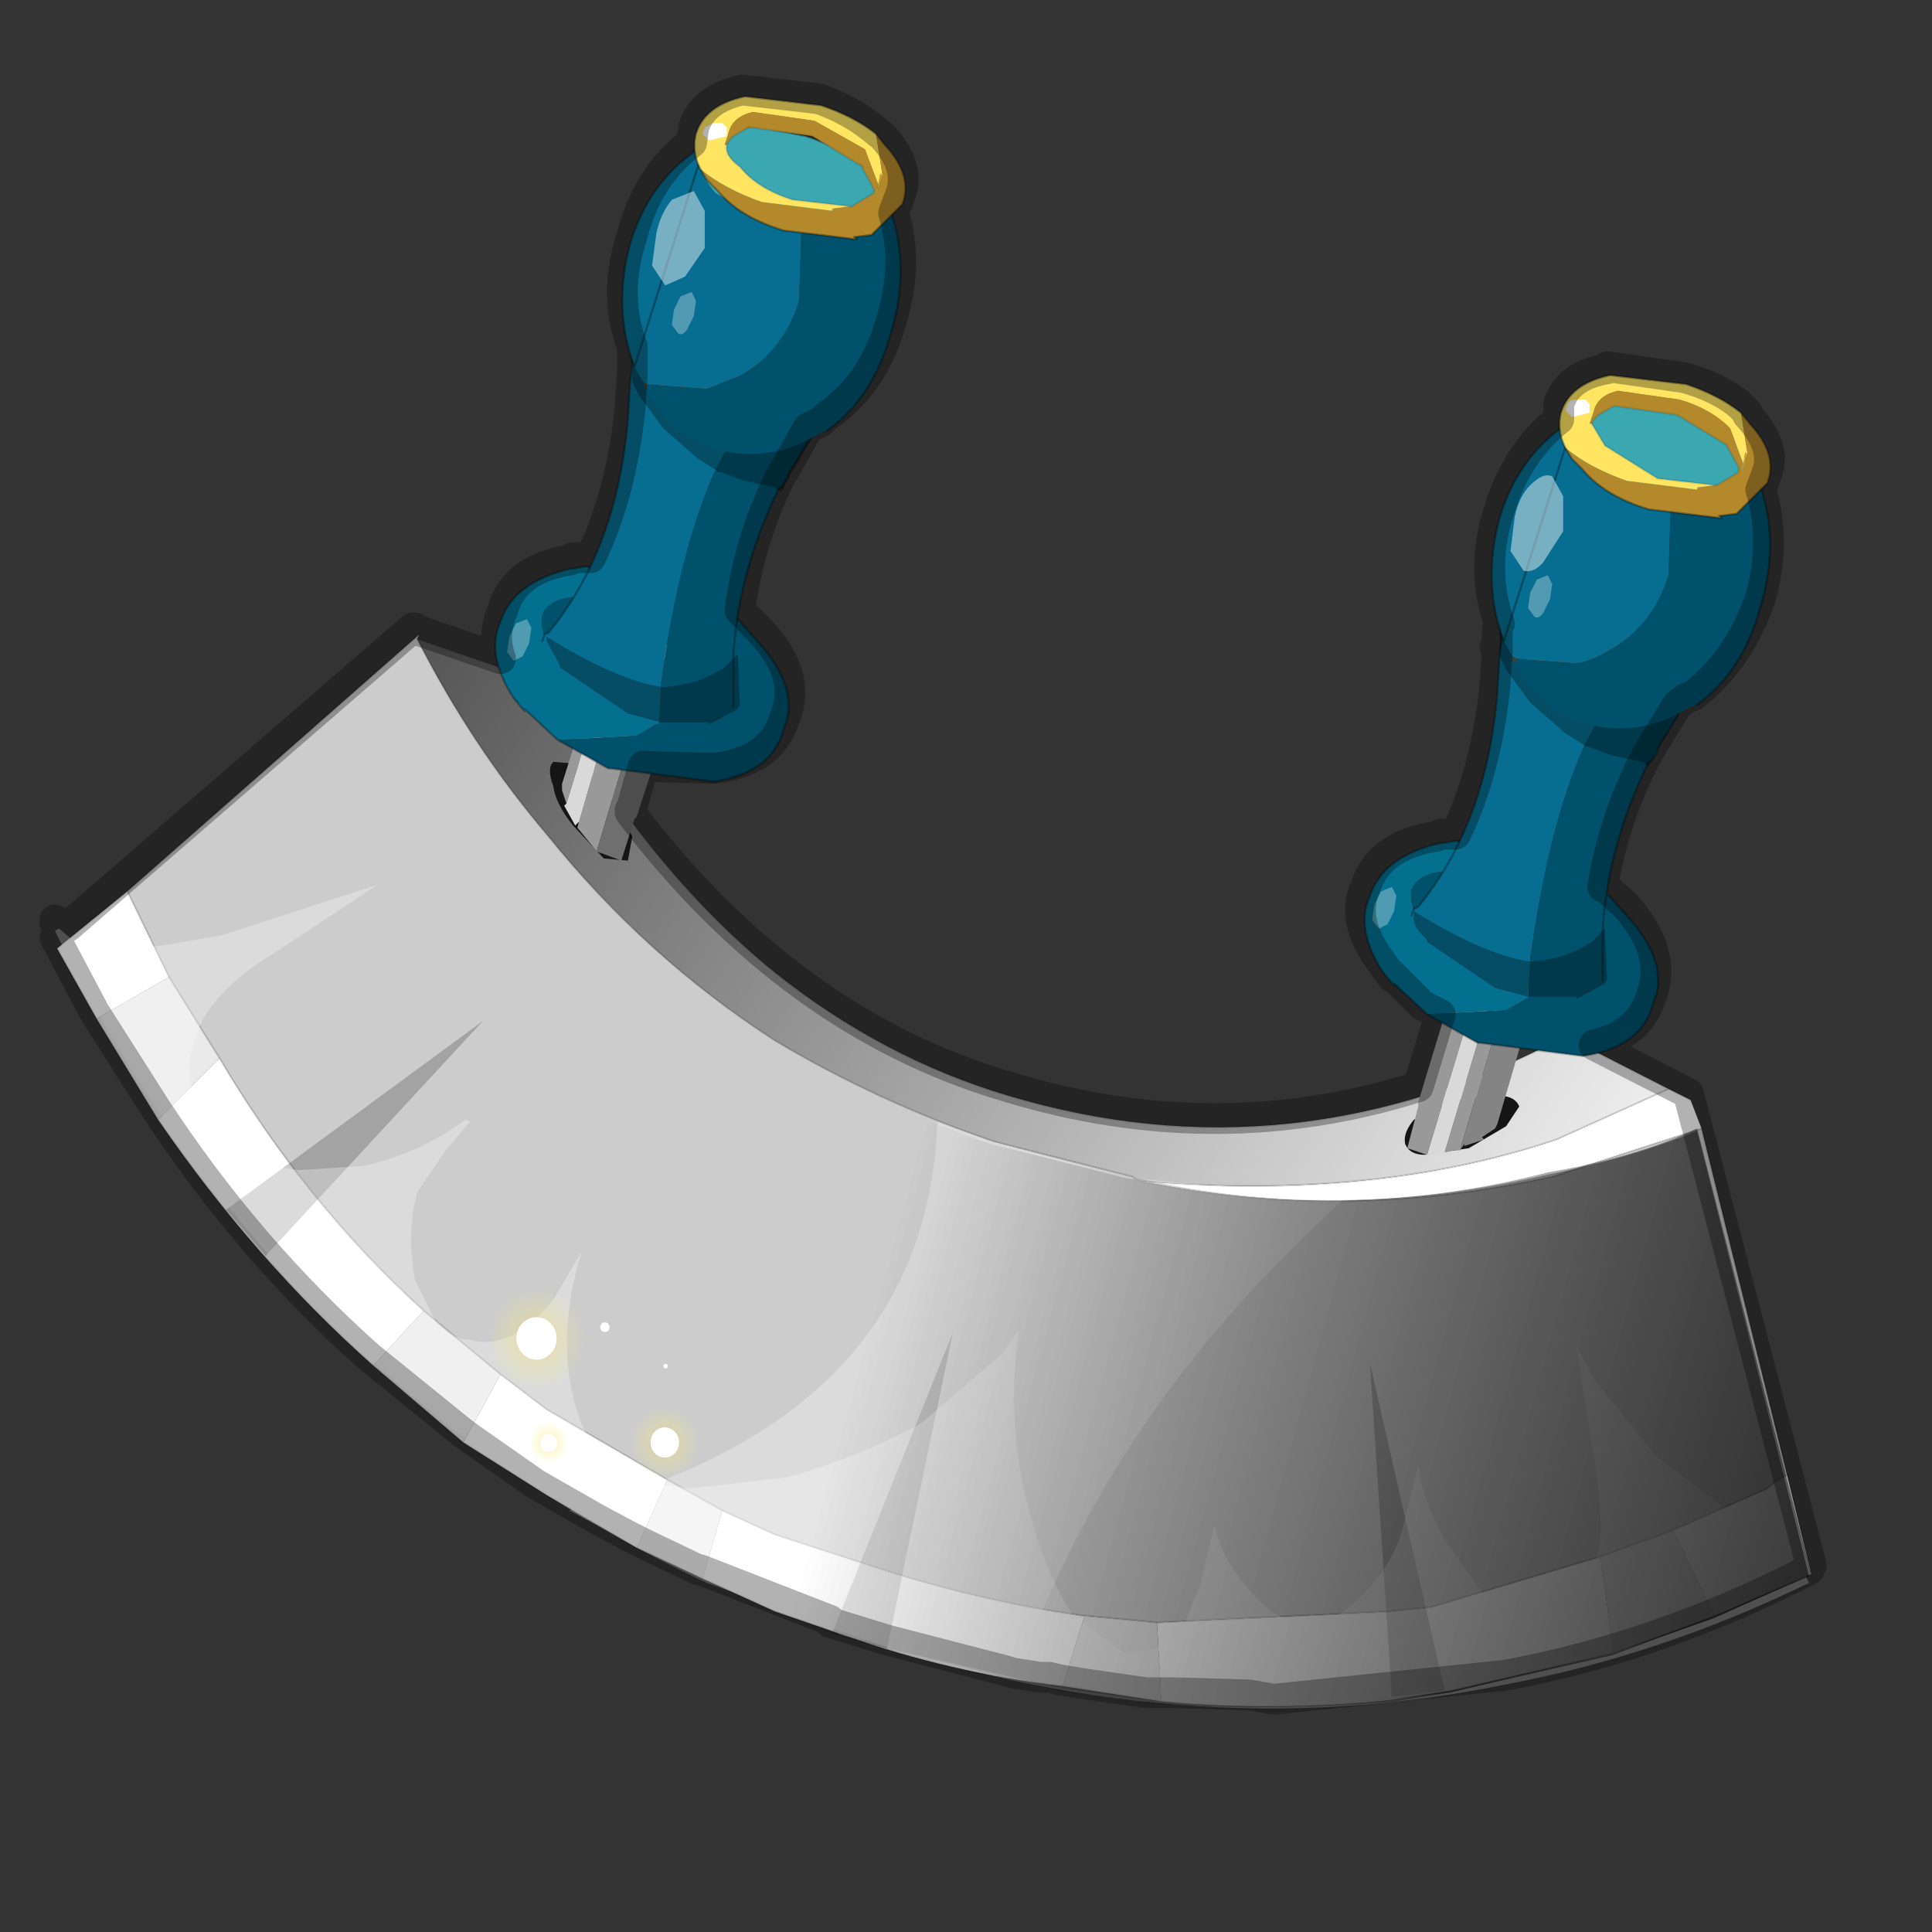 <?xml version="1.0" encoding="UTF-8" standalone="no"?>
<svg xmlns:xlink="http://www.w3.org/1999/xlink" height="440.0px" width="440.0px" xmlns="http://www.w3.org/2000/svg">
  <rect width="100%" height="100%" fill="#333333" stroke="none"/>
  <g transform="matrix(10.0, 0.0, 0.0, 10.0, 0.0, 0.0)">
    <use height="44.0" transform="matrix(1.0, 0.0, 0.0, 1.0, 0.0, 0.0)" width="44.0" xlink:href="#shape0"/>
    <use height="60.75" transform="matrix(-0.01, 0.094, -0.089, -0.011, 16.618, 29.811)" width="57.3" xlink:href="#sprite0"/>
    <use height="37.4" transform="matrix(1.0, 0.0, 0.0, 1.0, 0.9, 1.65)" width="40.7" xlink:href="#shape3"/>
  </g>
  <defs>
    <g id="shape0" transform="matrix(1.0, 0.0, 0.0, 1.0, 0.0, 0.0)">
      <path d="M44.0 44.0 L0.0 44.0 0.0 0.0 44.0 0.0 44.0 44.0" fill="#43adca" fill-opacity="0.0" fill-rule="evenodd" stroke="none"/>
      <path d="M38.1 34.85 L40.25 33.9 Q40.45 33.7 40.7 33.6 L41.25 35.85 39.05 36.8 38.1 34.85 M38.75 25.7 L35.35 26.8 Q30.55 27.85 26.0 26.9 31.3 27.35 35.45 25.95 L38.0 24.8 38.5 25.05 38.75 25.7 M2.9 20.3 L3.85 22.25 2.2 23.2 1.3 21.6 2.9 20.3 M5.0 24.1 Q6.95 27.4 9.65 29.85 L8.5 31.1 Q5.8 28.7 3.6 25.5 L5.0 24.1 M11.4 31.3 L12.45 32.1 15.2 33.7 14.5 35.25 12.45 34.05 10.55 32.85 11.4 31.3 M16.45 34.4 L17.65 34.95 19.5 35.55 Q22.15 36.45 24.7 36.8 L24.2 38.4 Q21.65 38.1 19.25 37.25 L17.65 36.7 16.0 35.95 16.45 34.4 M26.35 36.95 L31.65 36.7 32.6 36.6 36.45 35.45 36.75 37.65 33.05 38.5 31.75 38.7 Q29.15 39.0 26.45 38.75 L26.35 36.95" fill="#ffffff" fill-rule="evenodd" stroke="none"/>
      <path d="M40.7 33.6 Q40.45 33.7 40.25 33.9 L38.1 34.85 36.45 35.45 32.6 36.6 31.65 36.7 26.35 36.95 24.75 36.8 24.7 36.8 Q22.15 36.45 19.5 35.55 L17.65 34.95 16.45 34.4 15.2 33.7 12.45 32.1 11.4 31.3 9.65 29.85 Q6.95 27.4 5.0 24.1 L3.85 22.25 2.9 20.3 9.55 14.45 9.5 14.55 Q10.75 17.0 12.45 19.0 14.7 21.8 17.65 23.7 20.0 25.1 22.65 26.0 L25.8 26.8 25.85 26.85 26.0 26.9 Q30.55 27.85 35.35 26.8 L38.75 25.7 40.7 33.6" fill="#cccccc" fill-rule="evenodd" stroke="none"/>
      <path d="M3.85 22.25 L5.0 24.1 3.6 25.5 2.2 23.2 3.85 22.25 M9.65 29.85 L11.4 31.3 10.55 32.85 8.5 31.1 9.65 29.85 M15.2 33.7 L16.45 34.4 16.0 35.95 14.5 35.25 15.2 33.7 M24.7 36.8 L24.75 36.8 26.35 36.95 26.45 38.75 24.2 38.4 24.7 36.8 M36.45 35.45 L38.1 34.85 39.05 36.8 36.75 37.65 36.45 35.45" fill="#eaeaea" fill-rule="evenodd" stroke="none"/>
      <path d="M26.0 26.9 L25.85 26.85 25.8 26.8 22.65 26.0 Q20.0 25.1 17.65 23.7 14.7 21.8 12.45 19.0 10.75 17.0 9.5 14.55 L12.25 15.5 12.45 15.75 Q14.75 19.8 17.65 22.15 20.1 24.1 22.95 24.95 29.45 26.9 35.65 23.6 L38.0 24.8 35.45 25.95 Q31.3 27.35 26.0 26.9" fill="url(#gradient0)" fill-rule="evenodd" stroke="none"/>
      <path d="M38.1 34.85 L40.25 33.9 Q40.45 33.7 40.7 33.6 L38.75 25.7 35.35 26.8 Q30.55 27.85 26.0 26.9 L25.85 26.85 25.8 26.8 22.65 26.0 Q20.0 25.1 17.65 23.7 14.7 21.8 12.45 19.0 10.75 17.0 9.5 14.55 L9.55 14.45 2.9 20.3 3.85 22.25 5.0 24.1 Q6.95 27.4 9.65 29.85 L11.4 31.3 12.45 32.1 15.2 33.7 16.45 34.4 17.65 34.95 19.5 35.55 Q22.15 36.45 24.7 36.8 L24.75 36.8 26.35 36.95 31.65 36.7 32.6 36.6 36.45 35.45 38.1 34.85 M39.05 36.8 L41.25 35.85 40.7 33.6 M2.2 23.2 L1.3 21.6 2.9 20.3 M2.2 23.2 L3.6 25.5 M9.5 14.55 L12.25 15.5 12.45 15.75 Q14.75 19.8 17.65 22.15 20.1 24.1 22.95 24.95 29.45 26.9 35.65 23.6 L38.0 24.8 38.5 25.05 M14.5 35.25 L12.45 34.05 10.55 32.85 8.5 31.1 Q5.8 28.7 3.6 25.5 M16.0 35.95 L17.65 36.7 19.25 37.25 Q21.65 38.1 24.2 38.4 M16.0 35.95 L14.5 35.25 M38.0 24.8 L35.45 25.95 Q31.3 27.35 26.0 26.9 M26.45 38.75 L24.2 38.4 M36.75 37.65 L33.05 38.5 31.75 38.7 Q29.15 39.0 26.45 38.75 M36.75 37.65 L39.05 36.8" fill="none" stroke="#000000" stroke-linecap="round" stroke-linejoin="round" stroke-opacity="0.102" stroke-width="0.05"/>
      <path d="M32.9 38.5 L31.7 38.65 31.2 31.05 32.9 38.5" fill="#000000" fill-opacity="0.2" fill-rule="evenodd" stroke="none"/>
      <path d="M20.2 37.55 L18.95 37.2 21.7 30.35 20.2 37.55" fill="#000000" fill-opacity="0.2" fill-rule="evenodd" stroke="none"/>
      <path d="M6.05 28.6 L5.15 27.55 11.0 23.25 6.05 28.6" fill="#000000" fill-opacity="0.2" fill-rule="evenodd" stroke="none"/>
      <path d="M30.25 27.65 Q25.15 32.35 23.15 38.25 L19.2 37.25 16.0 35.95 14.5 35.2 12.95 34.4 Q21.1 32.3 21.35 25.55 L22.6 26.0 25.8 26.85 25.85 26.8 26.0 26.85 30.6 27.3 30.25 27.65" fill="#ffffff" fill-opacity="0.302" fill-rule="evenodd" stroke="none"/>
      <path d="M14.3 19.6 L13.75 19.55 13.05 18.8 Q12.65 18.3 12.6 17.9 12.45 17.5 12.6 17.35 L13.2 17.4 13.9 18.1 14.4 19.05 14.3 19.6" fill="#151515" fill-rule="evenodd" stroke="none"/>
      <path d="M13.35 16.1 L13.35 16.05 13.6 16.05 13.95 16.15 14.25 16.25 14.5 16.4 14.85 16.55 15.05 16.85 15.05 16.9 14.75 16.85 14.35 16.85 14.1 16.7 13.8 16.6 13.5 16.35 13.35 16.15 13.35 16.1" fill="#cccccc" fill-rule="evenodd" stroke="none"/>
      <path d="M13.6 19.35 L13.6 19.4 13.15 18.85 13.8 16.6 14.1 16.7 14.35 16.85 13.6 19.35 M12.9 18.3 L12.8 18.0 12.8 17.85 13.35 16.1 13.35 16.15 13.5 16.35 12.9 18.3" fill="#999999" fill-rule="evenodd" stroke="none"/>
      <path d="M13.15 18.85 L13.2 18.7 13.1 18.8 12.85 18.35 12.9 18.3 13.5 16.35 13.8 16.6 13.15 18.85" fill="#d9d9d9" fill-rule="evenodd" stroke="none"/>
      <path d="M15.05 16.9 L14.5 18.6 14.45 18.65 14.15 19.6 13.75 19.45 13.6 19.4 13.6 19.35 14.35 16.85 14.75 16.85 15.05 16.9" fill="#6f6f6f" fill-rule="evenodd" stroke="none"/>
      <path d="M13.75 14.4 L14.0 14.35 14.05 14.35 14.4 14.4 14.65 14.45 14.95 14.6 15.3 14.75 15.5 15.0 15.5 15.05 15.2 15.05 14.8 15.0 14.5 14.9 14.25 14.8 13.95 14.65 13.9 14.65 13.75 14.4" fill="#cccccc" fill-rule="evenodd" stroke="none"/>
      <path d="M14.3 16.8 L14.0 16.7 13.75 16.6 14.25 14.8 14.5 14.9 14.8 15.0 14.3 16.8 M13.35 16.45 L13.2 16.15 13.75 14.4 13.9 14.65 13.35 16.45" fill="#999999" fill-rule="evenodd" stroke="none"/>
      <path d="M13.75 16.6 L13.4 16.45 13.35 16.45 13.9 14.65 13.95 14.65 14.25 14.8 13.75 16.6" fill="#d9d9d9" fill-rule="evenodd" stroke="none"/>
      <path d="M15.5 15.05 L14.95 16.75 14.65 16.85 14.3 16.8 14.8 15.0 15.2 15.05 15.5 15.05" fill="#6f6f6f" fill-rule="evenodd" stroke="none"/>
      <path d="M15.0 16.45 L14.5 16.75 12.7 16.85 11.95 16.15 11.95 16.2 11.7 15.9 Q11.05 14.9 11.4 14.15 11.7 13.25 13.0 12.95 L13.05 12.95 13.35 12.9 14.9 13.15 14.75 13.65 13.95 13.5 13.05 13.6 Q12.5 13.65 12.35 14.0 12.3 14.35 12.5 14.7 L12.65 14.65 12.7 14.85 12.9 15.25 12.95 15.25 14.3 16.2 14.75 16.35 15.0 16.45" fill="#037090" fill-rule="evenodd" stroke="none"/>
      <path d="M15.0 16.45 L15.1 16.4 16.05 16.45 16.4 16.35 16.7 16.15 16.35 15.5 15.95 15.15 15.75 15.0 Q15.4 14.75 14.9 14.6 L14.55 14.45 13.95 14.3 13.15 14.35 13.25 14.3 Q12.8 14.35 12.65 14.65 L12.5 14.7 Q12.3 14.35 12.35 14.0 12.5 13.65 13.05 13.6 L13.95 13.5 14.75 13.65 14.9 13.15 15.1 13.2 15.35 13.3 Q16.2 13.6 16.85 14.15 L17.25 14.6 Q18.25 15.7 17.85 16.6 17.6 17.6 16.25 17.8 L13.9 17.5 13.85 17.5 12.7 16.85 14.5 16.75 15.0 16.45" fill="#00516b" fill-rule="evenodd" stroke="none"/>
      <path d="M12.7 16.85 L13.85 17.5 13.9 17.5 16.25 17.8 Q17.6 17.6 17.85 16.6 18.25 15.7 17.25 14.6 L16.85 14.15 Q16.2 13.6 15.35 13.3 L15.1 13.2 14.9 13.15 13.35 12.9 13.05 12.95 13.0 12.95 Q11.7 13.25 11.4 14.15 11.05 14.9 11.7 15.9 L11.95 16.2 11.95 16.15 12.7 16.85 Z" fill="none" stroke="#000000" stroke-linecap="round" stroke-linejoin="round" stroke-opacity="0.302" stroke-width="0.05"/>
      <path d="M14.4 8.0 L14.35 7.95 14.4 7.8 Q14.5 7.65 14.7 7.6 L15.0 7.5 16.85 7.8 Q17.85 8.2 18.4 8.8 L18.45 8.9 18.75 9.55 18.65 9.65 18.1 9.8 18.05 9.8 17.3 9.85 16.8 9.75 16.2 9.6 15.3 9.1 14.7 8.6 14.65 8.55 14.6 8.5 14.45 8.25 14.45 8.1 14.4 8.1 14.4 8.05 14.4 8.0" fill="#9e7242" fill-rule="evenodd" stroke="none"/>
      <path d="M15.0 16.5 L14.2 16.25 12.7 15.25 12.7 15.2 12.4 14.65 12.35 14.6 12.4 14.45 12.5 14.4 Q14.05 12.5 14.3 9.55 L14.35 8.7 14.4 8.3 14.4 8.1 14.45 8.1 14.45 8.3 14.6 8.5 14.65 8.55 14.7 8.6 15.3 9.1 16.2 9.6 16.8 9.75 16.3 10.7 16.25 10.8 Q15.55 12.4 15.15 14.9 L15.05 15.55 15.05 15.65 15.0 16.5" fill="#076d91" fill-rule="evenodd" stroke="none"/>
      <path d="M18.65 9.65 L17.95 10.8 17.95 10.85 17.8 11.1 17.75 11.1 Q16.8 13.05 16.7 14.95 L16.7 16.1 16.75 16.1 16.75 16.2 16.1 16.45 16.05 16.45 15.0 16.5 15.05 15.65 15.05 15.55 15.15 14.9 Q15.55 12.4 16.25 10.8 L16.3 10.7 16.8 9.75 17.3 9.85 18.05 9.8 18.1 9.8 18.65 9.65" fill="#00516b" fill-rule="evenodd" stroke="none"/>
      <path d="M14.4 8.05 L14.4 8.0" fill="none" stroke="#00ff33" stroke-linecap="round" stroke-linejoin="round" stroke-width="0.05"/>
      <path d="M18.65 9.65 L17.95 10.8 17.95 10.85 17.8 11.1 17.75 11.1 Q16.8 13.05 16.7 14.95 L16.7 16.1 M12.35 14.6 L12.4 14.45 12.5 14.4 Q14.05 12.5 14.3 9.55 L14.35 8.7 14.4 8.3 14.4 8.1" fill="none" stroke="#000000" stroke-linecap="round" stroke-linejoin="round" stroke-opacity="0.302" stroke-width="0.05"/>
      <path d="M17.35 9.95 L18.1 9.9 18.15 9.9 18.7 9.65 17.95 10.9 17.8 11.2 17.7 11.15 17.65 11.1 16.95 10.95 16.4 10.75 16.35 10.75 16.3 10.7 15.9 10.45 15.1 9.75 14.55 9.0 14.4 8.7 14.4 8.35 14.4 8.05 14.7 8.6 14.75 8.6 15.35 9.15 16.25 9.65 16.8 9.85 17.35 9.95" fill="#000000" fill-opacity="0.302" fill-rule="evenodd" stroke="none"/>
      <path d="M16.8 14.9 L16.85 16.05 16.8 16.15 16.15 16.5 16.15 16.45 15.05 16.45 14.3 16.25 12.75 15.2 12.75 15.15 12.45 14.6 12.45 14.5 Q14.05 15.5 15.1 15.65 15.9 15.6 16.5 15.2 L16.8 14.9" fill="#000000" fill-opacity="0.302" fill-rule="evenodd" stroke="none"/>
      <path d="M14.7 8.85 L14.65 8.7 14.75 8.75 14.7 8.85" fill="#523b22" fill-rule="evenodd" stroke="none"/>
      <path d="M14.65 8.7 L14.5 8.45 14.45 8.35 Q13.95 7.05 14.35 5.55 14.8 4.05 16.05 3.3 L16.0 3.45 Q15.85 3.9 16.3 4.4 L17.75 5.2 18.25 5.3 18.2 6.85 Q17.85 8.0 16.85 8.55 L16.1 8.85 14.75 8.75 14.65 8.7" fill="#076d91" fill-rule="evenodd" stroke="none"/>
      <path d="M19.7 3.8 L20.25 4.7 Q20.75 6.05 20.3 7.55 19.9 9.05 18.85 9.8 L18.7 9.85 Q17.5 10.6 16.2 10.2 15.2 9.85 14.7 8.85 L14.75 8.75 16.1 8.85 16.85 8.55 Q17.85 8.0 18.2 6.85 L18.25 5.3 19.2 5.35 20.0 4.8 Q20.15 4.35 19.7 3.8" fill="#00516b" fill-rule="evenodd" stroke="none"/>
      <path d="M16.05 3.3 L16.05 3.25 16.25 3.15 17.15 2.85 18.35 3.1 Q19.15 3.35 19.7 3.8 20.15 4.35 20.0 4.8 L19.2 5.35 18.25 5.3 17.75 5.2 16.3 4.4 Q15.85 3.9 16.0 3.45 L16.05 3.3" fill="#3aa7b1" fill-rule="evenodd" stroke="none"/>
      <path d="M16.05 3.3 L16.05 3.25 16.25 3.15 17.15 2.85 18.35 3.1 Q19.15 3.35 19.7 3.8 L20.25 4.7 Q20.75 6.05 20.3 7.55 19.9 9.05 18.85 9.8 M14.45 8.35 Q13.95 7.05 14.35 5.55 14.8 4.05 16.05 3.3 Z" fill="none" stroke="#000000" stroke-linecap="round" stroke-linejoin="round" stroke-opacity="0.302" stroke-width="0.05"/>
      <path d="M18.95 4.75 L19.0 4.75 18.95 4.8 18.95 4.75 M20.1 4.0 L19.95 4.45 20.05 3.95 20.1 4.0" fill="#cca033" fill-rule="evenodd" stroke="none"/>
      <path d="M16.55 3.3 L16.5 3.3 16.6 3.0 Q16.7 2.65 17.15 2.55 L18.55 2.75 19.7 3.4 20.0 4.2 20.05 3.95 19.95 4.45 20.1 4.0 19.95 3.05 20.15 3.3 Q20.8 4.0 20.55 4.65 L19.85 5.35 19.45 5.4 19.5 5.45 17.85 5.25 Q16.85 4.95 16.35 4.35 L16.1 4.1 15.95 3.85 Q16.5 4.3 17.35 4.6 L18.95 4.8 19.0 4.75 18.95 4.75 19.35 4.7 19.4 4.7 19.9 4.4 19.9 4.3 19.6 3.75 19.65 3.8 18.5 3.1 17.1 2.9 17.05 2.9 16.7 3.1 16.6 3.2 16.55 3.3" fill="#b3892c" fill-rule="evenodd" stroke="none"/>
      <path d="M20.05 3.95 L20.0 4.2 19.7 3.4 18.55 2.75 17.15 2.55 Q16.7 2.65 16.6 3.0 L16.5 3.3 16.55 3.3 Q16.5 3.55 16.85 3.8 17.25 4.3 18.05 4.55 L19.35 4.7 18.95 4.75 18.95 4.8 17.35 4.6 Q16.5 4.3 15.95 3.85 15.75 3.45 15.85 3.05 16.05 2.4 16.95 2.2 L17.0 2.2 18.7 2.4 Q19.45 2.65 19.95 3.05 L20.1 4.0 20.05 3.95" fill="#ffe562" fill-rule="evenodd" stroke="none"/>
      <path d="M15.95 3.85 L16.1 4.1 16.35 4.35 Q16.85 4.95 17.85 5.25 L19.5 5.45 19.45 5.4 19.85 5.35 20.55 4.65 Q20.8 4.0 20.15 3.3 L19.95 3.05 Q19.45 2.65 18.7 2.4 L17.0 2.2 16.95 2.2 Q16.05 2.4 15.85 3.05 15.75 3.45 15.95 3.85" fill="none" stroke="#000000" stroke-linecap="round" stroke-linejoin="round" stroke-opacity="0.302" stroke-width="0.05"/>
      <path d="M16.55 3.3 L16.6 3.2 16.7 3.1 17.05 2.9 17.1 2.9 18.5 3.1 19.65 3.8 19.6 3.75 19.9 4.3 19.9 4.4 19.4 4.7 19.35 4.7 18.05 4.55 Q17.25 4.3 16.85 3.8 16.5 3.55 16.55 3.3" fill="none" stroke="#000000" stroke-linecap="round" stroke-linejoin="round" stroke-opacity="0.102" stroke-width="0.05"/>
      <path d="M16.35 3.15 L16.15 3.2 16.0 3.05 16.05 2.9 16.25 2.8 16.45 2.8 16.55 2.9 16.55 3.1 16.35 3.15" fill="#ffffff" fill-rule="evenodd" stroke="none"/>
      <path d="M15.6 6.3 L15.15 6.5 14.85 6.05 14.95 5.3 Q15.05 4.85 15.3 4.55 L15.8 4.35 16.05 4.8 16.05 5.65 15.6 6.3" fill="#ffffff" fill-opacity="0.451" fill-rule="evenodd" stroke="none"/>
      <path d="M15.65 7.5 Q15.55 7.65 15.45 7.6 L15.3 7.4 15.35 7.05 15.5 6.75 15.75 6.65 15.85 6.85 15.8 7.2 15.65 7.5" fill="#ffffff" fill-opacity="0.302" fill-rule="evenodd" stroke="none"/>
      <path d="M11.9 14.95 L11.7 15.05 11.55 14.85 11.6 14.5 11.75 14.2 12.0 14.1 12.1 14.3 12.05 14.65 11.9 14.95" fill="#ffffff" fill-opacity="0.302" fill-rule="evenodd" stroke="none"/>
      <path d="M32.0 26.05 Q32.1 26.3 32.45 26.3 L33.45 26.15 34.3 25.65 34.6 25.2 Q34.5 24.95 34.1 24.95 L33.1 25.05 32.2 25.5 Q31.95 25.8 32.0 26.05" fill="#151515" fill-rule="evenodd" stroke="none"/>
      <path d="M33.15 22.3 L33.15 22.25 33.5 22.2 33.8 22.25 34.15 22.3 34.35 22.35 34.4 22.4 34.8 22.5 34.8 22.55 34.95 22.7 34.9 22.8 34.7 22.9 34.7 22.85 34.25 22.85 34.15 22.8 34.0 22.75 33.95 22.75 33.7 22.65 33.6 22.65 33.4 22.55 33.15 22.3" fill="#cccccc" fill-rule="evenodd" stroke="none"/>
      <path d="M33.15 22.3 L33.4 22.55 33.6 22.65 32.5 26.3 32.05 26.15 32.3 25.2 32.3 25.1 33.15 22.3 M33.95 22.75 L34.0 22.75 34.15 22.8 34.25 22.85 33.25 26.2 33.1 26.2 32.9 26.25 33.95 22.75" fill="#999999" fill-rule="evenodd" stroke="none"/>
      <path d="M33.6 22.65 L33.7 22.65 33.95 22.75 32.9 26.25 32.6 26.3 32.5 26.3 33.6 22.65" fill="#d9d9d9" fill-rule="evenodd" stroke="none"/>
      <path d="M34.25 22.85 L34.7 22.85 34.7 22.9 34.9 22.8 34.95 22.7 34.1 25.6 34.05 25.7 33.75 25.9 33.8 25.95 33.35 26.1 33.35 26.05 33.25 26.2 34.25 22.85" fill="#848484" fill-rule="evenodd" stroke="none"/>
      <path d="M34.7 19.4 L34.55 19.9 33.75 19.75 32.85 19.85 Q32.3 19.9 32.15 20.25 32.1 20.6 32.3 20.95 L32.45 20.9 32.5 21.1 32.7 21.5 32.75 21.5 Q33.25 22.1 34.1 22.45 L34.55 22.6 34.8 22.7 34.3 23.0 32.5 23.1 31.75 22.4 31.75 22.45 31.5 22.15 Q30.85 21.15 31.2 20.4 31.5 19.5 32.8 19.2 L32.85 19.2 33.15 19.15 34.7 19.4" fill="#037090" fill-rule="evenodd" stroke="none"/>
      <path d="M34.7 19.4 L34.9 19.45 35.15 19.55 Q36.0 19.85 36.65 20.4 L37.05 20.85 Q38.05 21.95 37.65 22.85 37.4 23.85 36.05 24.05 L33.7 23.75 33.65 23.75 32.5 23.1 34.3 23.0 34.8 22.7 34.9 22.65 35.85 22.7 36.2 22.6 36.5 22.4 36.15 21.75 35.75 21.4 35.55 21.25 34.7 20.85 34.35 20.7 33.75 20.55 32.95 20.6 33.05 20.55 Q32.6 20.6 32.45 20.9 L32.3 20.95 Q32.1 20.6 32.15 20.25 32.3 19.9 32.85 19.85 L33.75 19.75 34.55 19.9 34.7 19.4" fill="#00516b" fill-rule="evenodd" stroke="none"/>
      <path d="M32.5 23.1 L33.65 23.75 33.7 23.75 36.05 24.05 Q37.4 23.85 37.65 22.85 38.05 21.95 37.05 20.85 L36.65 20.4 Q36.0 19.85 35.15 19.55 L34.9 19.45 34.7 19.4 M32.5 23.1 L31.75 22.4 31.75 22.45 31.5 22.15 Q30.85 21.15 31.2 20.4 31.5 19.5 32.8 19.2 L32.85 19.2 33.15 19.15 34.7 19.4" fill="none" stroke="#000000" stroke-linecap="round" stroke-linejoin="round" stroke-opacity="0.302" stroke-width="0.05"/>
      <path d="M34.2 14.25 L34.15 14.2 34.2 14.05 Q34.3 13.9 34.5 13.85 L34.8 13.75 36.65 14.05 Q37.65 14.45 38.2 15.05 L38.25 15.15 38.55 15.8 38.45 15.9 37.9 16.05 37.85 16.05 37.1 16.1 36.6 16.0 36.0 15.85 35.1 15.35 34.5 14.85 34.45 14.8 34.4 14.75 34.25 14.5 34.25 14.35 34.2 14.35 34.2 14.3 34.2 14.25" fill="#9e7242" fill-rule="evenodd" stroke="none"/>
      <path d="M34.8 22.75 L34.0 22.5 32.5 21.5 32.5 21.45 32.2 20.9 32.15 20.85 32.2 20.7 32.3 20.65 Q33.85 18.75 34.1 15.8 L34.15 14.95 34.2 14.55 34.2 14.35 34.25 14.35 34.25 14.55 34.4 14.75 34.45 14.8 34.5 14.85 35.1 15.35 36.0 15.85 36.6 16.0 36.1 16.95 36.05 17.05 Q35.35 18.65 34.95 21.15 L34.85 21.8 34.85 21.9 34.8 22.75" fill="#076d91" fill-rule="evenodd" stroke="none"/>
      <path d="M38.45 15.9 L37.75 17.05 37.75 17.1 37.6 17.35 37.55 17.35 Q36.6 19.3 36.5 21.2 L36.5 22.35 36.55 22.35 36.55 22.45 35.9 22.7 35.85 22.7 34.8 22.75 34.85 21.9 34.85 21.8 34.95 21.15 Q35.35 18.65 36.05 17.05 L36.1 16.95 36.6 16.0 37.1 16.1 37.85 16.05 37.9 16.05 38.45 15.9" fill="#00516b" fill-rule="evenodd" stroke="none"/>
      <path d="M34.2 14.3 L34.2 14.25" fill="none" stroke="#00ff33" stroke-linecap="round" stroke-linejoin="round" stroke-width="0.05"/>
      <path d="M38.45 15.9 L37.75 17.05 37.75 17.1 37.6 17.35 37.55 17.35 Q36.6 19.3 36.5 21.2 L36.5 22.35 M32.15 20.85 L32.2 20.7 32.3 20.65 Q33.85 18.75 34.1 15.8 L34.15 14.95 34.2 14.55 34.2 14.35" fill="none" stroke="#000000" stroke-linecap="round" stroke-linejoin="round" stroke-opacity="0.302" stroke-width="0.05"/>
      <path d="M37.1 16.2 L37.85 16.15 37.9 16.15 38.45 15.9 37.7 17.15 37.55 17.45 37.45 17.4 37.4 17.35 36.7 17.2 36.15 17.0 36.1 17.0 36.05 16.95 35.65 16.7 34.85 16.0 34.3 15.25 34.15 14.95 34.15 14.6 34.15 14.3 34.45 14.85 34.5 14.85 35.1 15.4 36.0 15.9 36.55 16.1 37.1 16.2" fill="#000000" fill-opacity="0.302" fill-rule="evenodd" stroke="none"/>
      <path d="M36.55 21.15 L36.6 22.3 36.55 22.4 35.9 22.75 35.9 22.7 34.8 22.7 34.05 22.5 32.5 21.45 32.5 21.4 Q32.15 21.1 32.2 20.85 L32.2 20.75 Q33.8 21.75 34.85 21.9 35.65 21.85 36.25 21.45 L36.55 21.15" fill="#000000" fill-opacity="0.302" fill-rule="evenodd" stroke="none"/>
      <path d="M34.5 15.1 L34.45 14.95 34.55 15.0 34.5 15.1" fill="#523b22" fill-rule="evenodd" stroke="none"/>
      <path d="M34.45 14.95 L34.3 14.7 34.25 14.6 Q33.75 13.3 34.15 11.8 34.6 10.3 35.85 9.55 L35.8 9.7 Q35.65 10.15 36.1 10.65 36.65 11.15 37.55 11.45 L38.05 11.55 38.0 13.1 Q37.65 14.25 36.65 14.8 36.25 15.05 35.9 15.1 L34.55 15.0 34.45 14.95" fill="#076d91" fill-rule="evenodd" stroke="none"/>
      <path d="M39.5 10.05 L40.05 10.95 Q40.55 12.3 40.1 13.8 39.7 15.3 38.65 16.05 L38.5 16.1 Q37.3 16.85 36.0 16.45 35.0 16.1 34.5 15.1 L34.55 15.0 35.9 15.1 Q36.25 15.05 36.65 14.8 37.65 14.25 38.0 13.1 L38.05 11.55 39.0 11.6 Q39.65 11.5 39.8 11.05 39.95 10.6 39.5 10.05" fill="#00516b" fill-rule="evenodd" stroke="none"/>
      <path d="M35.85 9.55 L35.85 9.5 36.05 9.4 36.95 9.1 38.15 9.35 39.5 10.05 Q39.95 10.6 39.8 11.05 39.65 11.5 39.0 11.6 L38.05 11.55 37.55 11.45 Q36.65 11.15 36.1 10.65 35.65 10.15 35.8 9.7 L35.85 9.55" fill="#3aa7b1" fill-rule="evenodd" stroke="none"/>
      <path d="M35.85 9.55 L35.85 9.5 36.05 9.4 36.95 9.1 38.15 9.35 39.5 10.05 40.05 10.95 Q40.55 12.3 40.1 13.8 39.7 15.3 38.65 16.05 M34.25 14.6 Q33.75 13.3 34.15 11.8 34.6 10.3 35.85 9.55 Z" fill="none" stroke="#000000" stroke-linecap="round" stroke-linejoin="round" stroke-opacity="0.302" stroke-width="0.05"/>
      <path d="M39.8 10.35 L39.65 10.8 39.75 10.3 39.8 10.35 M38.65 11.1 L38.7 11.1 38.65 11.15 38.65 11.1" fill="#cca033" fill-rule="evenodd" stroke="none"/>
      <path d="M39.65 9.4 L39.85 9.65 Q40.5 10.35 40.25 11.0 L39.55 11.7 39.15 11.75 39.2 11.8 37.55 11.6 Q36.55 11.3 36.05 10.7 L35.8 10.45 35.65 10.2 Q36.2 10.65 37.05 10.95 L38.65 11.15 38.7 11.1 38.65 11.1 39.05 11.05 39.1 11.05 39.6 10.75 39.6 10.65 39.3 10.1 39.35 10.15 38.2 9.45 36.8 9.25 36.75 9.25 36.4 9.45 36.3 9.55 36.25 9.65 36.2 9.65 36.3 9.35 Q36.4 9.0 36.85 8.9 L38.25 9.1 Q38.95 9.3 39.4 9.75 L39.7 10.55 39.75 10.3 39.65 10.8 39.8 10.35 39.65 9.4" fill="#b3892c" fill-rule="evenodd" stroke="none"/>
      <path d="M39.65 9.4 L39.8 10.35 39.75 10.3 39.7 10.55 39.4 9.75 Q38.95 9.3 38.25 9.1 L36.85 8.9 Q36.4 9.0 36.3 9.35 L36.2 9.65 36.25 9.65 36.55 10.15 37.75 10.9 39.05 11.05 38.65 11.1 38.65 11.15 37.05 10.95 Q36.2 10.65 35.65 10.2 35.45 9.8 35.55 9.4 35.75 8.75 36.65 8.55 L36.7 8.55 38.4 8.75 Q39.15 9.0 39.65 9.4" fill="#ffe562" fill-rule="evenodd" stroke="none"/>
      <path d="M35.65 10.2 L35.8 10.45 36.05 10.7 Q36.55 11.3 37.55 11.6 L39.2 11.8 39.15 11.75 39.55 11.7 40.25 11.0 Q40.5 10.35 39.85 9.65 L39.65 9.4 M35.65 10.2 Q35.45 9.8 35.55 9.4 35.75 8.75 36.65 8.55 L36.7 8.55 38.4 8.75 Q39.15 9.0 39.65 9.4" fill="none" stroke="#000000" stroke-linecap="round" stroke-linejoin="round" stroke-opacity="0.302" stroke-width="0.05"/>
      <path d="M36.25 9.65 L36.3 9.55 36.4 9.45 36.75 9.25 36.8 9.25 38.2 9.45 39.35 10.15 39.3 10.1 39.6 10.65 39.6 10.75 39.1 11.05 39.05 11.05 37.75 10.9 36.55 10.15 36.25 9.65" fill="none" stroke="#000000" stroke-linecap="round" stroke-linejoin="round" stroke-opacity="0.102" stroke-width="0.05"/>
      <path d="M36.0 9.45 L35.8 9.5 35.65 9.35 35.7 9.2 Q35.75 9.1 35.9 9.1 L36.1 9.1 36.2 9.2 36.2 9.4 36.0 9.45" fill="#ffffff" fill-rule="evenodd" stroke="none"/>
      <path d="M35.15 12.8 Q34.95 13.05 34.7 13.0 L34.4 12.55 34.5 11.75 Q34.6 11.3 34.85 11.05 35.15 10.75 35.35 10.85 L35.6 11.3 35.6 12.1 35.15 12.8" fill="#ffffff" fill-opacity="0.451" fill-rule="evenodd" stroke="none"/>
      <path d="M35.15 13.95 Q35.05 14.1 34.95 14.05 L34.8 13.85 34.85 13.5 35.0 13.2 35.25 13.1 35.35 13.3 35.3 13.65 35.15 13.95" fill="#ffffff" fill-opacity="0.302" fill-rule="evenodd" stroke="none"/>
      <path d="M31.6 21.05 L31.4 21.15 31.25 20.95 31.3 20.6 31.45 20.3 31.7 20.2 31.8 20.4 31.75 20.75 31.6 21.05" fill="#ffffff" fill-opacity="0.302" fill-rule="evenodd" stroke="none"/>
      <path d="M4.4 23.8 Q4.15 24.55 4.6 25.35 5.15 26.2 6.15 26.55 L6.8 26.65 8.3 26.55 Q9.6 26.25 10.6 25.5 L10.7 25.55 10.15 26.2 9.5 27.15 Q9.25 28.1 9.45 29.15 L9.8 29.85 Q10.0 30.35 10.55 30.5 L10.65 30.5 Q11.65 30.8 12.6 29.6 L13.25 28.5 Q12.8 29.95 12.95 31.25 13.05 32.0 13.3 32.55 13.8 33.5 14.95 33.8 L15.7 33.9 17.9 33.65 Q19.55 33.2 21.0 32.4 L22.8 30.85 23.2 30.3 Q22.9 32.45 23.45 34.45 23.85 35.95 24.45 36.8 L25.6 37.65 26.65 37.5 26.95 37.05 27.35 36.05 27.65 34.75 27.85 35.35 Q28.65 36.7 29.45 36.95 L29.7 37.0 29.95 36.95 Q30.45 36.9 30.95 36.4 31.7 35.7 31.95 34.8 L32.3 33.35 Q32.4 34.2 32.95 35.15 L33.85 36.4 34.8 36.8 Q35.85 37.2 36.3 35.65 L36.35 35.55 Q36.6 34.85 36.25 32.9 L35.9 30.65 36.3 31.4 37.7 33.15 39.35 34.4 Q40.55 35.3 40.65 35.05 L40.95 35.15 41.15 35.95 41.2 36.05 Q37.8 37.7 34.35 38.35 26.9 39.9 19.15 37.15 L16.1 36.05 Q6.35 31.5 1.25 21.2 L1.35 21.15 1.7 21.45 3.6 21.55 5.05 21.3 8.6 20.15 6.25 21.7 Q5.0 22.45 4.55 23.35 L4.4 23.8" fill="#ffffff" fill-opacity="0.302" fill-rule="evenodd" stroke="none"/>
    </g>
    <linearGradient gradientTransform="matrix(-0.024, -0.018, 0.002, -0.003, 16.5, 18.9)" gradientUnits="userSpaceOnUse" id="gradient0" spreadMethod="pad" x1="-819.2" x2="819.2">
      <stop offset="0.0" stop-color="#ffffff"/>
      <stop offset="1.0" stop-color="#000000"/>
    </linearGradient>
    <g id="sprite0" transform="matrix(1.0, 0.0, 0.0, 1.0, 12.75, 48.0)">
      <use height="46.7" transform="matrix(1.0, 0.0, 0.0, 1.0, -12.75, -33.95)" width="25.5" xlink:href="#sprite1"/>
      <use height="46.7" transform="matrix(-0.502, 0.502, -0.502, -0.502, 44.539, -24.56)" width="25.5" xlink:href="#sprite1"/>
      <use height="46.7" transform="matrix(0.424, 0.0, 0.0, 0.424, 19.24, -20.305)" width="25.5" xlink:href="#sprite1"/>
    </g>
    <g id="sprite1" transform="matrix(1.0, 0.0, 0.0, 1.0, 12.75, 33.95)">
      <use height="18.15" transform="matrix(1.0, 0.0, 0.0, 1.0, -5.85, -33.95)" width="9.25" xlink:href="#shape1"/>
      <use height="25.5" transform="matrix(1.0, 0.0, 0.0, 1.0, -12.75, -12.75)" width="25.5" xlink:href="#sprite2"/>
    </g>
    <g id="shape1" transform="matrix(1.0, 0.0, 0.0, 1.0, 5.85, 33.95)">
      <path d="M2.8 -33.95 L3.25 -33.8 3.4 -33.35 3.25 -32.95 2.8 -32.8 Q2.55 -32.8 2.4 -32.95 L2.25 -33.35 2.4 -33.8 2.8 -33.95 M-5.55 -16.15 Q-5.9 -16.5 -5.85 -16.95 -5.9 -17.45 -5.55 -17.8 -5.2 -18.15 -4.7 -18.15 -4.2 -18.15 -3.85 -17.8 -3.55 -17.45 -3.55 -16.95 -3.55 -16.5 -3.85 -16.15 -4.2 -15.8 -4.7 -15.8 -5.2 -15.8 -5.55 -16.15" fill="#ffffff" fill-rule="evenodd" stroke="none"/>
    </g>
    <g id="sprite2" transform="matrix(1.0, 0.0, 0.0, 1.0, 12.75, 12.75)">
      <use height="25.5" transform="matrix(1.0, 0.0, 0.0, 1.0, -12.75, -12.75)" width="25.5" xlink:href="#shape2"/>
    </g>
    <g id="shape2" transform="matrix(1.0, 0.0, 0.0, 1.0, 12.75, 12.75)">
      <path d="M1.8 -1.8 Q1.05 -2.55 0.0 -2.55 -1.05 -2.55 -1.8 -1.8 -2.55 -1.05 -2.55 0.0 -2.55 1.05 -1.8 1.8 -1.05 2.55 0.0 2.55 1.05 2.55 1.8 1.8 2.55 1.05 2.55 0.0 2.55 -1.05 1.8 -1.8 M9.0 -9.0 Q12.75 -5.25 12.75 0.0 12.75 5.25 9.0 9.0 5.25 12.75 0.0 12.75 -5.25 12.75 -9.0 9.0 -12.75 5.25 -12.75 0.0 -12.75 -5.25 -9.0 -9.0 -5.25 -12.75 0.0 -12.75 5.25 -12.75 9.0 -9.0" fill="url(#gradient1)" fill-rule="evenodd" stroke="none"/>
      <path d="M3.6 -3.6 Q5.1 -2.1 5.1 0.0 5.1 2.1 3.6 3.6 2.1 5.1 0.0 5.1 -2.1 5.1 -3.6 3.6 -5.1 2.1 -5.1 0.0 -5.1 -2.1 -3.6 -3.6 -2.1 -5.1 0.0 -5.1 2.1 -5.1 3.6 -3.6" fill="#ffffff" fill-rule="evenodd" stroke="none"/>
    </g>
    <radialGradient cx="0" cy="0" gradientTransform="matrix(0.015, 0.0, 0.0, 0.015, 0.0, 0.0)" gradientUnits="userSpaceOnUse" id="gradient1" r="819.2" spreadMethod="pad">
      <stop offset="0.0" stop-color="#ffcf80" stop-opacity="0.561"/>
      <stop offset="1.0" stop-color="#f3ff80" stop-opacity="0.0"/>
    </radialGradient>
    <g id="shape3" transform="matrix(1.0, 0.0, 0.0, 1.0, -0.9, -1.65)">
      <path d="M40.25 10.75 Q40.45 10.15 39.8 9.45 L39.8 9.4 39.6 9.2 Q39.1 8.8 38.35 8.6 L36.6 8.35 36.6 8.4 Q35.7 8.55 35.5 9.2 L35.5 9.55 Q34.55 10.3 34.15 11.6 33.7 12.95 34.15 14.2 L34.1 14.35 34.1 14.7 34.05 14.75 34.1 14.8 34.05 15.6 Q33.85 17.55 33.15 19.0 L33.05 19.0 32.8 19.0 32.7 19.05 Q31.4 19.25 31.1 20.2 30.75 20.95 31.45 21.9 L31.7 22.25 31.7 22.2 32.4 22.9 32.8 23.1 32.3 24.75 Q27.7 26.2 22.95 24.75 18.0 23.3 14.35 18.5 L14.35 18.45 14.4 18.35 14.65 17.45 16.25 17.5 Q17.55 17.35 17.85 16.4 18.3 15.4 17.3 14.35 L16.85 13.9 Q17.05 12.35 17.75 10.9 L17.9 10.65 18.4 9.75 18.7 9.6 18.8 9.5 Q19.9 8.75 20.3 7.3 20.7 6.0 20.35 4.85 L20.5 4.45 Q20.75 3.8 20.1 3.1 L19.85 2.9 Q19.35 2.5 18.65 2.25 L16.9 2.05 Q16.0 2.25 15.8 2.9 L15.75 3.25 Q14.75 4.0 14.4 5.35 13.95 6.7 14.4 7.9 L14.4 7.95 14.4 8.05 14.4 8.15 14.4 8.4 14.4 8.5 14.35 9.3 Q14.15 11.25 13.45 12.7 L13.4 12.7 13.05 12.7 13.0 12.75 Q11.7 12.95 11.45 13.9 11.2 14.45 11.4 15.0 L9.5 14.35 9.45 14.3 9.45 14.35 9.4 14.3 1.55 21.1 1.25 20.95 1.25 21.0 1.35 21.25 1.25 21.35 2.15 23.05 3.55 25.25 Q5.65 28.45 8.4 30.9 L10.5 32.6 10.7 32.75 12.2 33.8 12.9 34.2 13.6 34.6 14.35 35.0 14.75 35.2 15.9 35.75 15.95 35.75 18.9 36.9 18.9 36.95 20.2 37.35 22.9 38.05 23.05 38.1 23.7 38.2 23.9 38.2 24.1 38.25 24.7 38.35 26.1 38.55 26.4 38.55 26.7 38.55 28.45 38.6 29.0 38.7 34.3 38.15 Q37.8 37.5 41.2 35.75 L41.15 35.7 41.25 35.65 38.45 24.9 36.3 23.8 Q37.35 23.55 37.6 22.7 38.0 21.7 37.0 20.6 L36.55 20.2 36.5 20.2 Q36.75 18.65 37.5 17.2 L37.65 16.95 38.2 16.05 38.4 15.9 38.55 15.85 Q39.6 15.05 40.1 13.6 40.45 12.3 40.1 11.15 L40.25 10.75 Z" fill="none" stroke="#000000" stroke-linecap="round" stroke-linejoin="round" stroke-opacity="0.302" stroke-width="0.7"/>
      <path d="M2.2 23.25 L1.35 21.55 9.45 14.5 9.5 14.6 Q13.95 23.15 22.55 26.05 L25.8 26.85 25.85 26.8 26.0 26.85 Q30.6 27.9 35.25 26.7 37.3 26.35 38.65 25.7 L41.25 35.85 39.05 36.85 36.75 37.65 33.0 38.55 31.75 38.75 Q29.1 39.0 26.4 38.75 L24.15 38.45 19.2 37.3 Q17.5 36.75 15.95 36.0 L14.4 35.25 10.55 32.8 8.45 31.1 Q5.75 28.7 3.55 25.5 L2.2 23.25" fill="url(#gradient2)" fill-rule="evenodd" stroke="none"/>
      <path d="M22.55 26.05 L25.7 26.85 25.8 26.85 25.95 26.9 Q30.5 27.85 35.25 26.75 37.25 26.35 38.65 25.75 L41.2 35.9 39.0 36.85 36.7 37.7 33.0 38.55 31.7 38.7 Q29.05 39.0 26.35 38.8 L24.1 38.5 19.2 37.3 Q17.5 36.75 15.95 36.0 L14.4 35.25 Q12.35 34.2 10.5 32.85 L8.45 31.15 Q5.7 28.7 3.5 25.55 L2.15 23.25 1.3 21.6 9.4 14.55 9.45 14.6 Q13.95 23.2 22.55 26.05" fill="url(#gradient3)" fill-rule="evenodd" stroke="none"/>
    </g>
    <linearGradient gradientTransform="matrix(0.025, 0.008, -0.003, 0.011, 40.6, 35.5)" gradientUnits="userSpaceOnUse" id="gradient2" spreadMethod="pad" x1="-819.2" x2="819.2">
      <stop offset="0.0" stop-color="#000000" stop-opacity="0.0"/>
      <stop offset="1.0" stop-color="#000000"/>
    </linearGradient>
    <linearGradient gradientTransform="matrix(0.025, 0.008, -0.003, 0.011, 40.55, 35.55)" gradientUnits="userSpaceOnUse" id="gradient3" spreadMethod="pad" x1="-819.2" x2="819.2">
      <stop offset="0.0" stop-color="#000000" stop-opacity="0.0"/>
      <stop offset="1.0" stop-color="#000000"/>
    </linearGradient>
  </defs>
</svg>

